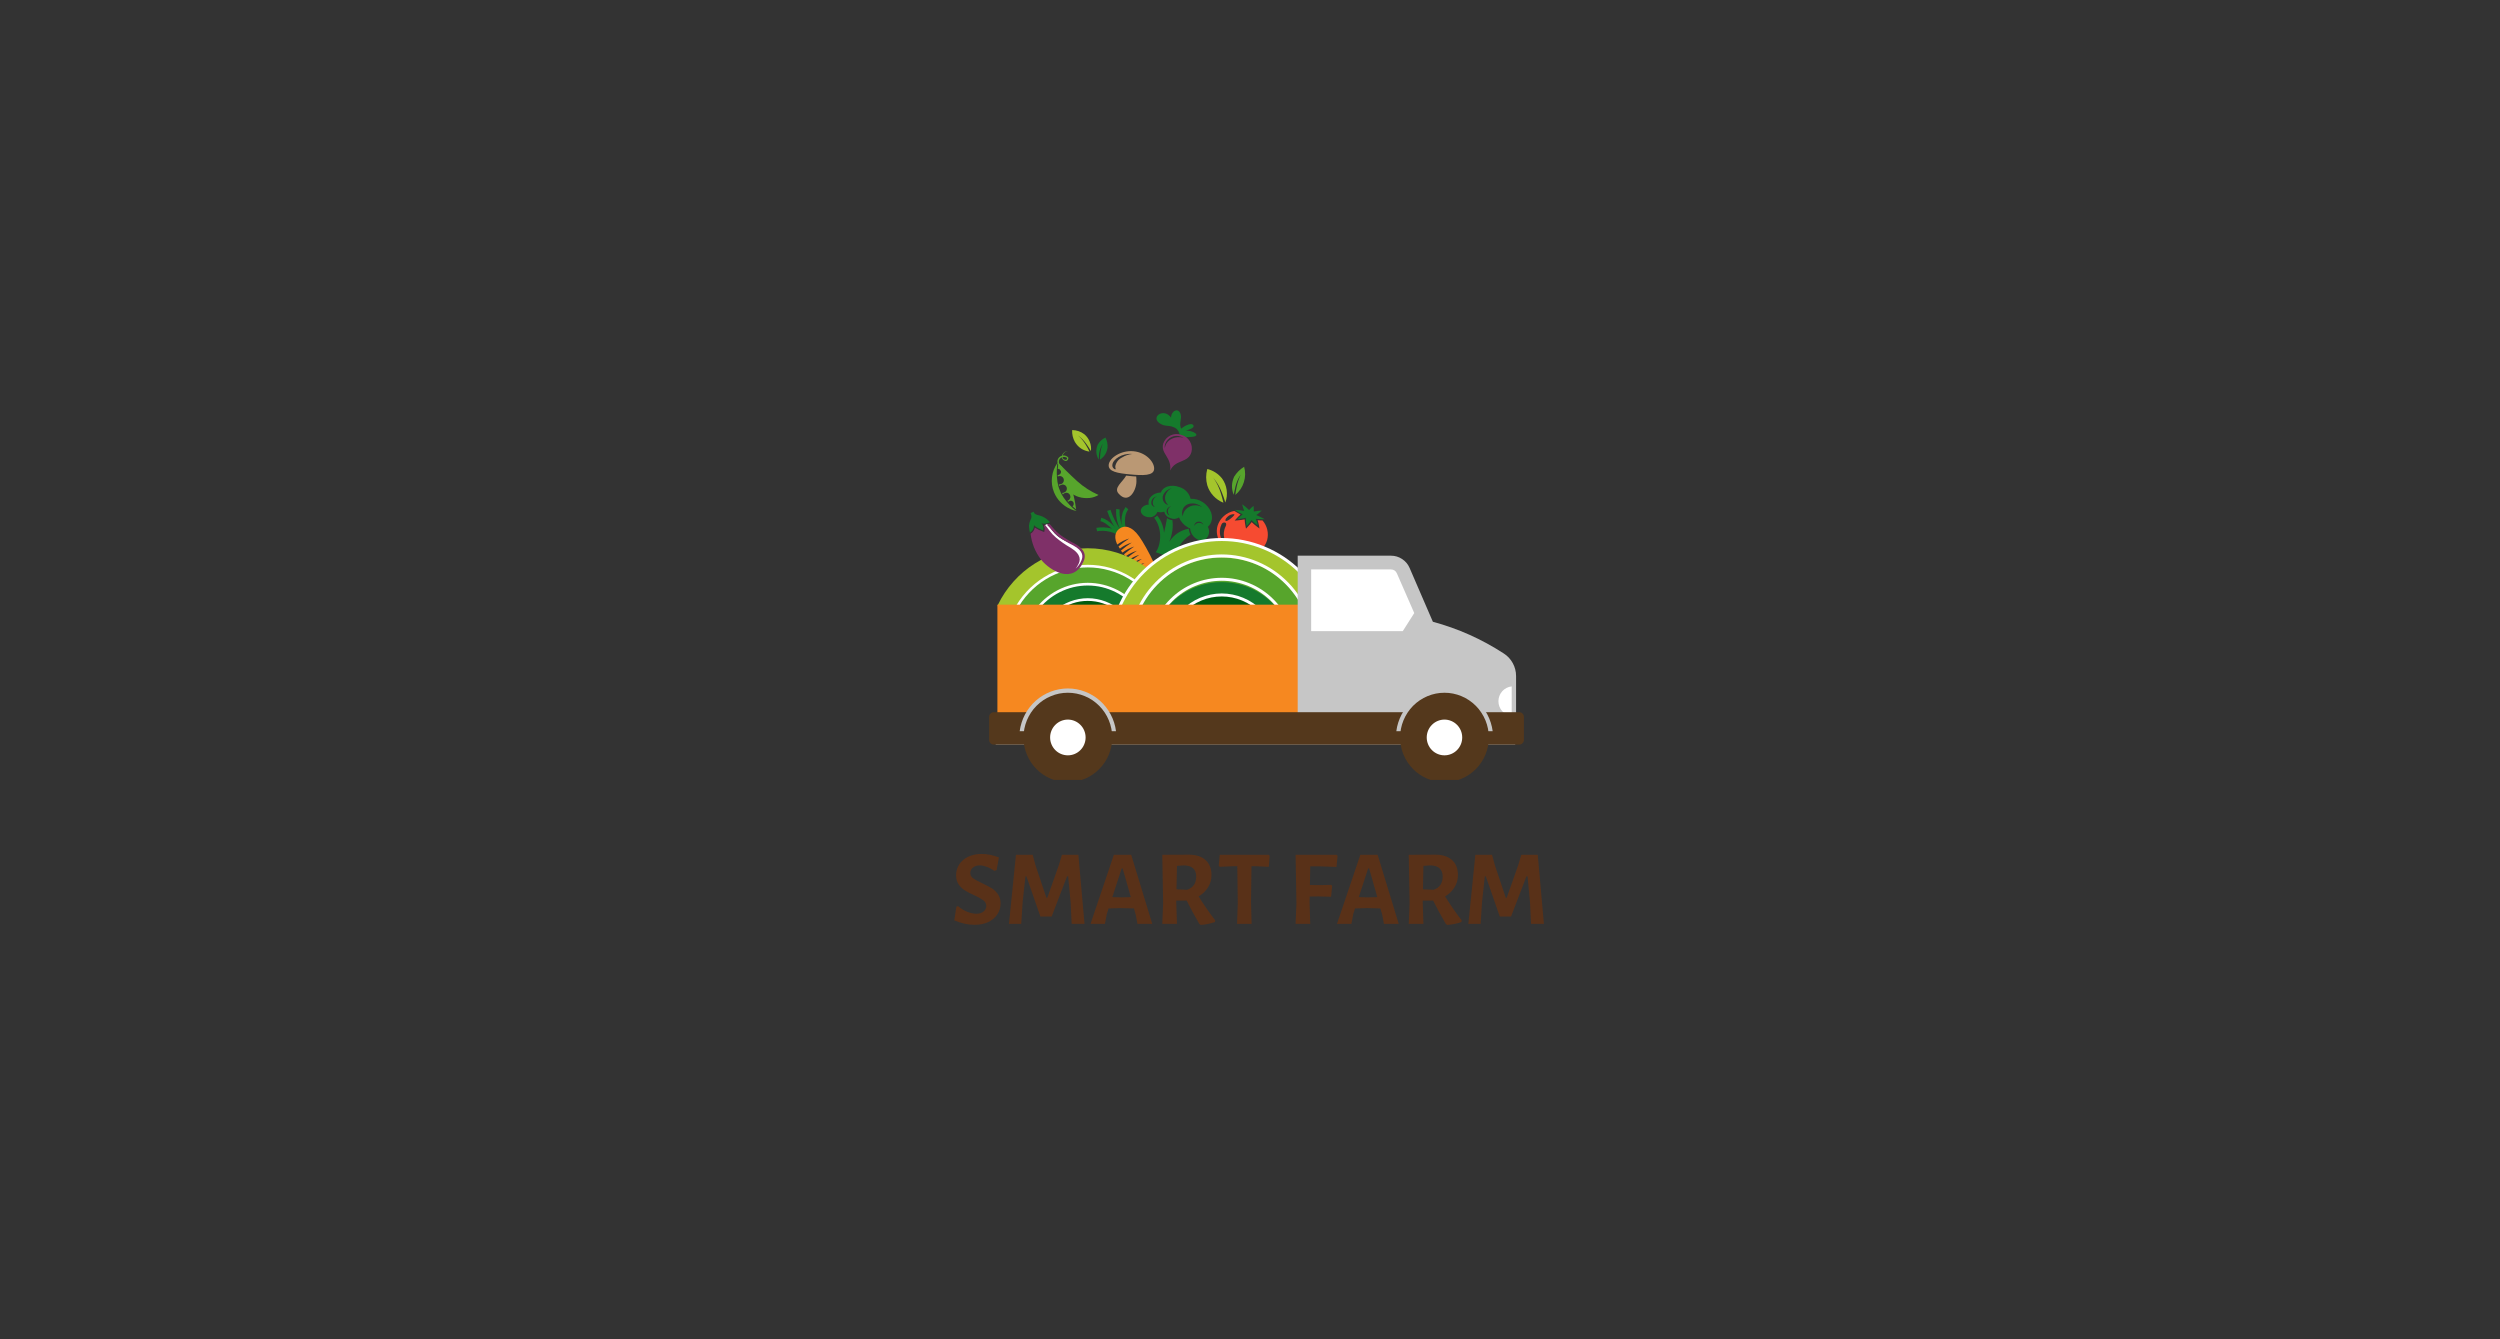 <svg xmlns="http://www.w3.org/2000/svg" xmlns:xlink="http://www.w3.org/1999/xlink" width="433" height="232" version="1.2" viewBox="0 0 324.75 174"><rect x="0" y="0" width="324.75" height="174" fill="#333333" stroke="none"/><defs><g><symbol id="glyph0-0" overflow="visible"><path style="stroke:none"/></symbol><symbol id="glyph0-1" overflow="visible"><path style="stroke:none" d="M 3.969 -9.078 C 4.727 -9.078 5.484 -8.926 6.234 -8.625 L 5.938 -6.984 L 5.656 -6.875 C 5.332 -7.102 5 -7.281 4.656 -7.406 C 4.32 -7.531 4.02 -7.594 3.75 -7.594 C 3.375 -7.594 3.07 -7.492 2.844 -7.297 C 2.625 -7.098 2.516 -6.867 2.516 -6.609 C 2.516 -6.336 2.633 -6.109 2.875 -5.922 C 3.125 -5.742 3.516 -5.531 4.047 -5.281 C 4.555 -5.039 4.973 -4.82 5.297 -4.625 C 5.617 -4.426 5.891 -4.164 6.109 -3.844 C 6.336 -3.52 6.453 -3.117 6.453 -2.641 C 6.453 -2.129 6.312 -1.66 6.031 -1.234 C 5.758 -0.816 5.367 -0.484 4.859 -0.234 C 4.348 0.004 3.758 0.125 3.094 0.125 C 2.207 0.125 1.32 -0.066 0.438 -0.453 L 0.703 -2.203 L 0.906 -2.312 C 1.281 -1.988 1.688 -1.738 2.125 -1.562 C 2.562 -1.395 2.953 -1.312 3.297 -1.312 C 3.703 -1.312 4.02 -1.41 4.25 -1.609 C 4.477 -1.805 4.594 -2.047 4.594 -2.328 C 4.594 -2.617 4.469 -2.859 4.219 -3.047 C 3.977 -3.234 3.582 -3.457 3.031 -3.719 C 2.531 -3.938 2.125 -4.145 1.812 -4.344 C 1.5 -4.539 1.227 -4.801 1 -5.125 C 0.781 -5.445 0.672 -5.844 0.672 -6.312 C 0.672 -6.832 0.805 -7.301 1.078 -7.719 C 1.359 -8.145 1.75 -8.477 2.25 -8.719 C 2.75 -8.957 3.32 -9.078 3.969 -9.078 Z M 3.969 -9.078"/></symbol><symbol id="glyph0-2" overflow="visible"><path style="stroke:none" d="M 10.422 0 L 8.75 0 L 8.625 -2.719 L 8.297 -6.172 L 8.156 -6.172 L 6.156 -0.953 L 4.688 -0.953 L 2.875 -6.172 L 2.75 -6.172 L 2.391 -2.891 L 2.203 0 L 0.609 0 L 1.516 -8.969 L 3.688 -8.969 L 4.047 -7.641 L 5.469 -3.391 L 5.594 -3.391 L 7.094 -7.641 L 7.484 -8.969 L 9.625 -8.969 Z M 10.422 0"/></symbol><symbol id="glyph0-3" overflow="visible"><path style="stroke:none" d="M 8.125 0 L 6.203 0 L 5.984 -1.172 L 5.75 -2 L 4 -2.047 L 2.453 -2 L 2.219 -1.266 L 1.984 0 L 0.109 0 L 3.141 -8.969 L 5.391 -8.969 Z M 5.344 -3.469 L 4.281 -7.203 L 4.156 -7.203 L 2.938 -3.469 L 4.141 -3.438 Z M 5.344 -3.469"/></symbol><symbol id="glyph0-4" overflow="visible"><path style="stroke:none" d="M 5.797 -3.562 C 6.516 -2.414 7.234 -1.379 7.953 -0.453 L 7.922 -0.234 C 7.316 -0.023 6.695 0.098 6.062 0.141 L 5.875 -0.016 C 5.207 -1.16 4.664 -2.16 4.25 -3.016 L 2.891 -3.016 L 2.891 -2.844 L 2.984 0 L 1.078 0 L 1.188 -2.672 L 1.078 -8.969 L 4.531 -8.984 C 5.469 -8.984 6.191 -8.75 6.703 -8.281 C 7.211 -7.82 7.469 -7.172 7.469 -6.328 C 7.469 -5.742 7.316 -5.211 7.016 -4.734 C 6.723 -4.266 6.316 -3.875 5.797 -3.562 Z M 2.922 -4.484 L 4.297 -4.422 C 5.086 -4.691 5.484 -5.266 5.484 -6.141 C 5.484 -6.609 5.352 -6.961 5.094 -7.203 C 4.844 -7.441 4.453 -7.57 3.922 -7.594 L 2.984 -7.531 Z M 2.922 -4.484"/></symbol><symbol id="glyph0-5" overflow="visible"><path style="stroke:none" d="M 6.812 -8.812 L 6.703 -7.406 L 5.016 -7.484 L 4.453 -7.484 L 4.391 -2.844 L 4.469 0 L 2.578 0 L 2.672 -2.672 L 2.609 -7.484 L 2.047 -7.484 L 0.328 -7.406 L 0.203 -7.562 L 0.328 -8.969 L 6.703 -8.969 Z M 6.812 -8.812"/></symbol><symbol id="glyph0-6" overflow="visible"><path style="stroke:none"/></symbol><symbol id="glyph0-7" overflow="visible"><path style="stroke:none" d="M 2.984 -7.469 L 2.938 -5.047 L 4.188 -5.031 L 5.703 -5.062 L 5.828 -4.922 L 5.688 -3.516 L 4.031 -3.562 L 2.906 -3.547 L 2.891 -2.844 L 2.984 0 L 1.078 0 L 1.188 -2.672 L 1.078 -8.969 L 6.422 -8.969 L 6.531 -8.812 L 6.391 -7.391 L 4.266 -7.469 Z M 2.984 -7.469"/></symbol></g><clipPath id="clip1"><path d="M 150 53.312 L 156 53.312 L 156 57 L 150 57 Z M 150 53.312"/></clipPath><clipPath id="clip2"><path d="M 128.27 92 L 198 92 L 198 97 L 128.27 97 Z M 128.27 92"/></clipPath><clipPath id="clip3"><path d="M 181 89 L 194 89 L 194 101.312 L 181 101.312 Z M 181 89"/></clipPath><clipPath id="clip4"><path d="M 132 89 L 145 89 L 145 101.312 L 132 101.312 Z M 132 89"/></clipPath></defs><g id="surface1"><path style="stroke:none;fill-rule:nonzero;fill:#f64b31;fill-opacity:1" d="M 163.996 67.602 C 163.816 67.602 163.605 67.602 163.367 67.578 C 163.438 67.805 163.496 68.031 163.539 68.262 L 163.609 68.656 L 163.293 68.418 C 163.051 68.234 162.812 68.035 162.59 67.824 C 162.426 68.047 162.25 68.258 162.059 68.457 L 161.855 68.672 L 161.797 68.383 C 161.734 68.082 161.695 67.777 161.676 67.469 C 161.375 67.527 161.074 67.57 160.77 67.594 L 160.379 67.625 L 160.641 67.336 C 160.797 67.16 160.965 66.996 161.145 66.848 C 160.789 66.645 160.398 66.414 160.332 66.371 C 159.82 66.465 159.371 66.688 158.98 67.035 C 158.594 67.379 158.32 67.801 158.16 68.301 C 157.727 69.844 158.812 71.512 160.594 72.02 C 162.375 72.531 164.168 71.695 164.602 70.152 C 164.719 69.703 164.723 69.254 164.617 68.801 C 164.508 68.348 164.301 67.949 163.996 67.602 Z M 159.465 67.121 C 159.703 66.895 159.984 66.781 160.309 66.789 C 160.434 66.836 160.273 67.008 160.008 67.242 C 159.738 67.477 159.441 67.691 159.273 67.676 C 159.105 67.66 159.156 67.387 159.465 67.121 Z M 158.77 70.23 C 158.453 69.668 158.379 69.074 158.547 68.449 C 158.582 68.332 158.625 68.215 158.68 68.102 C 158.719 68.008 158.785 67.941 158.879 67.902 C 158.969 67.863 159.062 67.859 159.156 67.891 C 159.32 67.953 159.32 68.164 159.211 68.375 C 159.148 68.5 159.098 68.633 159.055 68.77 C 158.914 69.281 158.945 69.781 159.148 70.27 C 159.469 71.066 159.254 71.121 158.77 70.23 Z M 158.77 70.23"/><path style="stroke:none;fill-rule:nonzero;fill:#157a2c;fill-opacity:1" d="M 163.125 67.398 C 163.512 67.438 163.902 67.453 164.289 67.445 C 163.934 67.246 163.566 67.066 163.188 66.906 C 163.445 66.73 163.68 66.535 163.902 66.32 C 163.551 66.34 163.207 66.383 162.863 66.445 C 162.875 66.199 162.867 65.957 162.832 65.711 C 162.621 65.875 162.434 66.055 162.258 66.254 C 161.977 65.98 161.68 65.73 161.359 65.504 C 161.422 65.797 161.512 66.082 161.625 66.355 C 161.219 66.293 160.809 66.25 160.398 66.23 C 160.73 66.445 161.074 66.645 161.43 66.82 C 161.188 67 160.961 67.207 160.758 67.43 C 161.117 67.402 161.477 67.344 161.832 67.266 C 161.832 67.629 161.871 67.988 161.949 68.344 C 162.176 68.102 162.379 67.84 162.562 67.559 C 162.824 67.812 163.098 68.051 163.387 68.266 C 163.324 67.969 163.234 67.68 163.125 67.398 Z M 163.125 67.398"/><path style="stroke:none;fill-rule:nonzero;fill:#157a2c;fill-opacity:1" d="M 145.691 70 C 145.672 69.961 145.648 69.926 145.621 69.891 C 145.094 69.105 143.426 68.809 142.512 69.012 L 142.418 68.57 C 143.492 68.363 145.223 68.609 146 69.625 C 146.035 69.676 146.066 69.727 146.098 69.777 L 145.707 70 Z M 145.691 70"/><path style="stroke:none;fill-rule:nonzero;fill:#157a2c;fill-opacity:1" d="M 146.133 69.438 C 145.801 68.887 145.652 68.289 145.684 67.645 C 145.664 66.988 145.84 66.395 146.215 65.863 L 146.559 66.152 C 146.254 66.605 146.113 67.102 146.133 67.648 C 146.102 68.191 146.223 68.699 146.496 69.172 L 146.137 69.445 L 146.137 69.422 Z M 146.133 69.438"/><path style="stroke:none;fill-rule:nonzero;fill:#157a2c;fill-opacity:1" d="M 145.793 69.254 C 145.184 68.297 144.914 67.254 144.992 66.117 L 145.438 66.176 C 145.375 67.195 145.613 68.137 146.156 69 C 146.27 69.156 146.41 69.289 146.578 69.391 L 146.344 69.785 C 146.125 69.641 145.941 69.461 145.793 69.246 Z M 145.793 69.254"/><path style="stroke:none;fill-rule:nonzero;fill:#157a2c;fill-opacity:1" d="M 146 69.277 C 145.781 69.078 145.586 68.855 145.418 68.609 C 144.918 67.871 144.527 67.074 144.25 66.227 L 143.824 66.371 C 144.117 67.262 144.523 68.094 145.047 68.871 C 145.219 69.109 145.41 69.332 145.621 69.535 C 145.742 69.441 145.867 69.355 146 69.277 Z M 146 69.277"/><path style="stroke:none;fill-rule:nonzero;fill:#157a2c;fill-opacity:1" d="M 142.949 67.695 L 143.059 67.258 C 144.156 67.547 145.004 68.684 145.699 69.355 L 145.391 69.684 C 144.656 68.961 143.832 67.906 142.949 67.695 Z M 142.949 67.695"/><path style="stroke:none;fill-rule:nonzero;fill:#f68820;fill-opacity:1" d="M 145.418 68.672 C 144.824 69.098 144.637 69.891 145.273 71 C 145.223 70.91 145.176 70.82 145.137 70.734 C 145.609 70.379 146.129 70.117 146.691 69.949 C 146.203 70.262 145.734 70.609 145.293 70.988 C 145.375 71.133 145.473 71.285 145.582 71.441 C 145.539 71.383 145.504 71.324 145.465 71.266 C 145.934 70.91 146.453 70.648 147.02 70.48 C 146.527 70.797 146.059 71.141 145.609 71.523 L 145.809 71.781 C 146.273 71.43 146.785 71.168 147.34 70.996 C 146.875 71.305 146.426 71.641 146 72.004 C 146.117 72.148 146.246 72.301 146.391 72.461 L 146.223 72.262 C 146.672 71.938 147.16 71.695 147.691 71.543 C 147.242 71.832 146.809 72.141 146.391 72.477 L 146.625 72.738 C 147.051 72.438 147.512 72.215 148.012 72.066 C 147.711 72.293 147.195 72.598 146.797 72.934 L 146.648 72.77 C 146.781 72.914 146.91 73.059 147.039 73.203 C 147.441 72.934 147.871 72.73 148.336 72.598 C 148.055 72.805 147.594 73.082 147.211 73.379 C 148.523 74.766 150.105 76.168 150.547 75.852 C 151.215 75.367 148.949 71.039 147.984 69.691 C 147.02 68.34 146.086 68.184 145.418 68.672 Z M 149.047 75.129 L 148.898 75.004 C 149.148 74.879 149.41 74.777 149.68 74.703 C 149.504 74.824 149.285 74.969 149.047 75.129 Z M 148.562 74.711 L 148.402 74.566 C 148.699 74.398 149.016 74.266 149.344 74.172 C 149.141 74.32 148.848 74.492 148.562 74.711 Z M 148.098 74.273 L 147.934 74.117 C 148.273 73.914 148.629 73.758 149.008 73.648 C 148.777 73.82 148.43 74.035 148.098 74.273 Z M 147.652 73.836 L 147.48 73.664 C 147.852 73.422 148.25 73.242 148.676 73.121 C 148.422 73.312 148.012 73.562 147.652 73.836 Z M 147.652 73.836"/><path style="stroke:none;fill-rule:nonzero;fill:#157a2c;fill-opacity:1" d="M 156.898 68.43 C 157.016 68.332 157.113 68.219 157.195 68.09 C 157.754 67.195 157.312 65.914 156.215 65.219 C 155.742 64.91 155.223 64.77 154.66 64.797 C 154.57 64.43 154.395 64.109 154.133 63.836 C 153.875 63.562 153.562 63.375 153.203 63.27 C 152.152 62.879 151.086 63.195 150.816 63.945 L 150.816 63.984 C 150.77 63.984 150.727 63.984 150.676 63.984 C 149.797 64.055 149.117 64.68 149.195 65.387 C 149.203 65.441 149.211 65.496 149.227 65.547 C 148.652 65.566 148.188 65.941 148.188 66.363 C 148.188 66.789 148.676 67.184 149.27 67.184 C 149.504 67.203 149.719 67.152 149.918 67.023 C 150.117 66.895 150.258 66.719 150.336 66.496 C 150.637 66.566 150.934 66.559 151.23 66.469 C 151.348 66.902 151.617 67.18 152.039 67.309 C 152.426 67.465 152.797 67.434 153.152 67.211 C 153.375 67.738 153.73 68.152 154.215 68.449 C 154.34 68.531 154.469 68.602 154.605 68.66 C 154.625 68.941 154.711 69.203 154.867 69.441 C 155.285 70.113 156.059 70.379 156.59 70.039 C 156.832 69.848 156.98 69.598 157.039 69.293 C 157.098 68.988 157.051 68.699 156.898 68.43 Z M 149.629 65.59 L 149.582 65.512 C 149.527 65.301 149.551 65.098 149.656 64.902 C 149.762 64.711 149.922 64.578 150.129 64.512 L 150.293 64.457 C 150.074 64.547 149.918 64.703 149.824 64.918 C 149.727 65.137 149.719 65.355 149.793 65.578 L 149.844 65.668 C 149.891 65.746 149.945 65.809 150.008 65.867 C 149.844 65.824 149.719 65.734 149.629 65.59 Z M 151.094 65.031 C 150.965 64.664 151.02 64.328 151.266 64.027 C 151.445 63.793 151.668 63.621 151.938 63.508 C 152.023 63.473 152.109 63.445 152.195 63.426 C 151.879 63.57 151.641 63.801 151.484 64.113 C 151.305 64.453 151.285 64.801 151.426 65.156 C 151.5 65.332 151.609 65.48 151.754 65.602 C 151.438 65.523 151.219 65.332 151.094 65.031 Z M 151.586 66.645 C 151.547 66.555 151.531 66.461 151.543 66.363 C 151.574 66.125 151.695 65.953 151.906 65.844 L 151.996 65.801 C 152.043 65.781 152.086 65.77 152.133 65.762 C 152.07 65.789 152.012 65.824 151.961 65.871 C 151.836 65.973 151.754 66.102 151.723 66.262 C 151.688 66.418 151.703 66.566 151.77 66.711 C 151.812 66.812 151.879 66.902 151.961 66.977 C 151.789 66.922 151.664 66.812 151.586 66.645 Z M 153.859 66.395 C 153.73 66.605 153.656 66.836 153.637 67.082 C 153.512 66.746 153.523 66.418 153.672 66.094 C 153.691 66.055 153.707 66.012 153.73 65.973 C 153.934 65.66 154.219 65.477 154.582 65.418 C 155.066 65.34 155.512 65.434 155.922 65.699 C 156.02 65.762 156.109 65.828 156.195 65.906 C 156.008 65.785 155.805 65.703 155.586 65.664 C 155.367 65.625 155.148 65.625 154.93 65.672 C 154.711 65.715 154.512 65.801 154.324 65.926 C 154.141 66.047 153.984 66.203 153.859 66.387 Z M 155.34 68.07 C 155.254 68.141 155.184 68.223 155.129 68.32 C 155.145 68.137 155.223 67.988 155.363 67.875 C 155.516 67.77 155.684 67.738 155.863 67.777 C 156.043 67.816 156.184 67.914 156.277 68.074 C 156.305 68.113 156.328 68.156 156.348 68.199 C 156.227 68.039 156.07 67.945 155.871 67.922 C 155.672 67.895 155.496 67.945 155.34 68.07 Z M 154.43 68.672 C 153.34 68.875 152.488 69.449 151.883 70.387 C 152.27 69.492 152.41 68.555 152.301 67.582 C 152.195 67.566 152.09 67.543 151.984 67.508 C 151.848 67.461 151.719 67.395 151.598 67.312 C 151.492 67.945 151.355 68.559 151.207 69.203 C 151.137 68.363 150.84 67.617 150.312 66.965 C 150.203 67.09 150.074 67.188 149.922 67.258 C 151.109 68.754 150.754 70.965 150.125 71.73 L 152.523 72.598 C 152.809 71.262 153.516 70.215 154.645 69.457 C 154.512 69.211 154.438 68.949 154.426 68.672 Z M 154.43 68.672"/><path style="stroke:none;fill-rule:nonzero;fill:#a4c52c;fill-opacity:1" d="M 141.297 71.219 C 140.078 71.219 138.883 71.387 137.715 71.727 C 136.543 72.066 135.441 72.559 134.41 73.211 C 133.379 73.863 132.453 74.645 131.641 75.559 C 130.828 76.469 130.152 77.477 129.621 78.582 C 129.5 78.832 130.215 79.086 130.113 79.367 L 153.309 79.367 C 152.82 78.164 152.172 77.059 151.359 76.047 C 150.547 75.039 149.602 74.172 148.535 73.449 C 147.465 72.723 146.312 72.172 145.078 71.789 C 143.848 71.41 142.586 71.219 141.297 71.219 Z M 141.297 71.219"/><path style="stroke:none;fill-rule:nonzero;fill:#57a52c;fill-opacity:1" d="M 141.297 73.539 C 140.316 73.539 139.355 73.672 138.414 73.938 C 137.473 74.203 136.586 74.594 135.75 75.105 C 134.914 75.617 134.16 76.234 133.496 76.957 C 132.828 77.676 132.27 78.477 131.82 79.352 L 150.77 79.352 C 150.32 78.477 149.762 77.676 149.098 76.957 C 148.43 76.234 147.676 75.617 146.84 75.105 C 146.004 74.594 145.117 74.203 144.176 73.938 C 143.234 73.672 142.273 73.539 141.297 73.539 Z M 141.297 73.539"/><path style="stroke:none;fill-rule:nonzero;fill:#fff;fill-opacity:1" d="M 141.297 73.707 C 142.25 73.707 143.188 73.836 144.105 74.098 C 145.027 74.355 145.895 74.734 146.711 75.23 C 147.527 75.727 148.266 76.324 148.922 77.023 C 149.578 77.723 150.129 78.5 150.574 79.352 L 150.961 79.352 C 150.508 78.449 149.941 77.629 149.266 76.887 C 148.586 76.145 147.82 75.512 146.965 74.984 C 146.113 74.453 145.203 74.055 144.242 73.777 C 143.277 73.504 142.297 73.367 141.293 73.367 C 140.293 73.367 139.309 73.504 138.348 73.777 C 137.383 74.055 136.473 74.453 135.621 74.984 C 134.77 75.512 134 76.145 133.324 76.887 C 132.645 77.629 132.078 78.449 131.625 79.352 L 132.016 79.352 C 132.461 78.5 133.012 77.723 133.668 77.023 C 134.324 76.324 135.059 75.727 135.879 75.23 C 136.695 74.73 137.562 74.355 138.484 74.094 C 139.402 73.836 140.34 73.707 141.297 73.707 Z M 141.297 73.707"/><path style="stroke:none;fill-rule:nonzero;fill:#157a2c;fill-opacity:1" d="M 141.297 75.887 C 139.961 75.887 138.703 76.191 137.516 76.801 C 136.328 77.414 135.34 78.262 134.559 79.352 L 148.031 79.352 C 147.25 78.262 146.266 77.414 145.078 76.801 C 143.891 76.191 142.629 75.887 141.297 75.887 Z M 141.297 75.887"/><path style="stroke:none;fill-rule:nonzero;fill:#fff;fill-opacity:1" d="M 141.297 76.059 C 142.578 76.062 143.789 76.352 144.938 76.93 C 146.082 77.508 147.039 78.312 147.809 79.348 L 148.25 79.348 C 148.055 79.066 147.844 78.801 147.617 78.543 C 147.387 78.289 147.145 78.051 146.891 77.824 C 146.633 77.602 146.367 77.391 146.086 77.199 C 145.805 77.004 145.516 76.828 145.211 76.672 C 144.91 76.516 144.602 76.375 144.281 76.254 C 143.965 76.133 143.641 76.035 143.309 75.953 C 142.98 75.871 142.648 75.809 142.309 75.77 C 141.973 75.73 141.633 75.707 141.293 75.707 C 140.953 75.707 140.617 75.73 140.277 75.77 C 139.941 75.809 139.605 75.871 139.277 75.953 C 138.945 76.035 138.621 76.133 138.305 76.254 C 137.988 76.375 137.676 76.516 137.375 76.672 C 137.074 76.828 136.781 77.004 136.5 77.199 C 136.223 77.391 135.953 77.602 135.695 77.824 C 135.441 78.051 135.199 78.289 134.973 78.543 C 134.746 78.801 134.535 79.066 134.336 79.348 L 134.781 79.348 C 135.551 78.312 136.508 77.508 137.652 76.93 C 138.801 76.352 140.016 76.059 141.297 76.059 Z M 141.297 76.059"/><path style="stroke:none;fill-rule:nonzero;fill:#005b0f;fill-opacity:1" d="M 141.297 77.883 C 139.77 77.879 138.418 78.371 137.246 79.352 L 145.348 79.352 C 144.172 78.371 142.82 77.883 141.297 77.883 Z M 141.297 77.883"/><path style="stroke:none;fill-rule:nonzero;fill:#fff;fill-opacity:1" d="M 141.297 78.055 C 142.695 78.059 143.945 78.488 145.051 79.352 L 145.609 79.352 C 145.316 79.09 145 78.855 144.664 78.648 C 144.328 78.445 143.977 78.273 143.609 78.133 C 143.238 77.992 142.863 77.887 142.477 77.816 C 142.09 77.742 141.699 77.707 141.305 77.707 C 140.914 77.707 140.523 77.742 140.137 77.816 C 139.75 77.887 139.371 77.992 139.004 78.133 C 138.637 78.273 138.285 78.445 137.945 78.648 C 137.609 78.855 137.293 79.09 137 79.352 L 137.547 79.352 C 138.652 78.492 139.902 78.059 141.297 78.055 Z M 141.297 78.055"/><path style="stroke:none;fill-rule:nonzero;fill:#a4c52c;fill-opacity:1" d="M 173.199 84.453 C 173.184 83.504 173.078 82.566 172.879 81.637 C 172.684 80.711 172.398 79.809 172.027 78.938 C 171.656 78.062 171.207 77.234 170.676 76.453 C 170.145 75.668 169.543 74.941 168.871 74.277 C 168.199 73.613 167.469 73.02 166.684 72.496 C 165.898 71.973 165.066 71.531 164.195 71.172 C 163.324 70.812 162.426 70.539 161.504 70.355 C 160.578 70.176 159.645 70.082 158.703 70.082 C 157.762 70.082 156.828 70.176 155.906 70.355 C 154.98 70.539 154.082 70.812 153.211 71.172 C 152.34 71.531 151.512 71.973 150.727 72.496 C 149.938 73.02 149.211 73.613 148.539 74.277 C 147.867 74.941 147.266 75.668 146.734 76.453 C 146.203 77.234 145.754 78.062 145.383 78.938 C 145.012 79.809 144.727 80.711 144.527 81.637 C 144.332 82.566 144.227 83.504 144.211 84.453 C 144.211 84.719 144.211 84.988 144.234 85.238 L 173.176 85.238 C 173.191 84.988 173.199 84.719 173.199 84.453 Z M 173.199 84.453"/><path style="stroke:none;fill-rule:nonzero;fill:#fff;fill-opacity:1" d="M 144.406 84.453 C 144.422 83.516 144.523 82.59 144.719 81.676 C 144.914 80.758 145.195 79.871 145.559 79.012 C 145.926 78.148 146.371 77.332 146.895 76.559 C 147.418 75.785 148.012 75.07 148.676 74.414 C 149.34 73.758 150.059 73.172 150.832 72.656 C 151.609 72.141 152.426 71.707 153.285 71.352 C 154.145 70.996 155.031 70.73 155.941 70.547 C 156.855 70.367 157.773 70.277 158.703 70.277 C 159.633 70.277 160.555 70.367 161.465 70.547 C 162.379 70.73 163.262 70.996 164.121 71.352 C 164.984 71.707 165.801 72.141 166.574 72.656 C 167.352 73.172 168.07 73.758 168.734 74.414 C 169.395 75.07 169.988 75.785 170.512 76.559 C 171.035 77.332 171.48 78.148 171.848 79.012 C 172.215 79.871 172.496 80.758 172.688 81.676 C 172.883 82.59 172.988 83.516 173.004 84.453 C 173.004 84.719 173.004 84.988 172.98 85.238 L 173.371 85.238 C 173.371 84.977 173.395 84.707 173.395 84.453 C 173.379 83.492 173.27 82.539 173.07 81.598 C 172.871 80.66 172.582 79.746 172.207 78.863 C 171.832 77.977 171.375 77.137 170.836 76.344 C 170.297 75.551 169.688 74.816 169.008 74.141 C 168.328 73.465 167.59 72.863 166.793 72.332 C 165.996 71.805 165.152 71.355 164.27 70.992 C 163.387 70.629 162.477 70.352 161.539 70.168 C 160.605 69.98 159.66 69.887 158.703 69.887 C 157.75 69.887 156.805 69.98 155.867 70.168 C 154.93 70.352 154.02 70.629 153.137 70.992 C 152.254 71.355 151.414 71.805 150.617 72.332 C 149.82 72.863 149.082 73.465 148.402 74.141 C 147.723 74.816 147.113 75.551 146.574 76.344 C 146.035 77.137 145.578 77.977 145.203 78.863 C 144.824 79.746 144.539 80.66 144.34 81.598 C 144.141 82.539 144.031 83.492 144.016 84.453 C 144.016 84.719 144.016 84.988 144.039 85.238 L 144.43 85.238 C 144.414 84.988 144.406 84.719 144.406 84.453 Z M 144.406 84.453"/><path style="stroke:none;fill-rule:nonzero;fill:#57a52c;fill-opacity:1" d="M 170.625 84.453 C 170.625 83.664 170.551 82.883 170.398 82.109 C 170.242 81.336 170.02 80.582 169.719 79.855 C 169.418 79.125 169.051 78.434 168.617 77.777 C 168.18 77.121 167.688 76.512 167.133 75.957 C 166.578 75.398 165.977 74.898 165.328 74.461 C 164.676 74.023 163.988 73.652 163.266 73.352 C 162.543 73.047 161.797 72.82 161.027 72.668 C 160.262 72.512 159.484 72.438 158.703 72.438 C 157.918 72.438 157.145 72.512 156.375 72.668 C 155.609 72.82 154.863 73.047 154.141 73.352 C 153.418 73.652 152.73 74.023 152.078 74.461 C 151.426 74.898 150.824 75.398 150.27 75.957 C 149.719 76.512 149.223 77.121 148.789 77.777 C 148.352 78.434 147.984 79.125 147.688 79.855 C 147.387 80.582 147.16 81.336 147.008 82.109 C 146.855 82.883 146.777 83.664 146.777 84.453 C 146.777 84.719 146.777 84.988 146.805 85.238 L 170.594 85.238 C 170.613 84.988 170.625 84.719 170.625 84.453 Z M 170.625 84.453"/><path style="stroke:none;fill-rule:nonzero;fill:#fff;fill-opacity:1" d="M 146.977 84.453 C 146.965 83.668 147.027 82.891 147.164 82.117 C 147.305 81.344 147.52 80.594 147.809 79.863 C 148.098 79.133 148.453 78.441 148.879 77.781 C 149.305 77.125 149.789 76.516 150.336 75.957 C 150.883 75.395 151.477 74.895 152.121 74.453 C 152.766 74.012 153.449 73.641 154.168 73.336 C 154.887 73.031 155.625 72.805 156.391 72.648 C 157.152 72.492 157.926 72.418 158.703 72.418 C 159.484 72.418 160.254 72.492 161.02 72.648 C 161.781 72.805 162.523 73.031 163.242 73.336 C 163.961 73.641 164.641 74.012 165.285 74.453 C 165.934 74.895 166.527 75.395 167.074 75.957 C 167.617 76.516 168.105 77.125 168.531 77.781 C 168.957 78.441 169.312 79.133 169.602 79.863 C 169.891 80.594 170.102 81.344 170.242 82.117 C 170.383 82.891 170.445 83.668 170.43 84.453 C 170.43 84.719 170.43 84.988 170.398 85.238 L 170.789 85.238 C 170.789 84.977 170.816 84.707 170.816 84.453 C 170.832 83.641 170.766 82.836 170.621 82.039 C 170.477 81.242 170.254 80.465 169.957 79.711 C 169.66 78.961 169.289 78.242 168.852 77.562 C 168.41 76.883 167.91 76.254 167.344 75.676 C 166.781 75.098 166.168 74.578 165.5 74.125 C 164.836 73.668 164.129 73.285 163.387 72.973 C 162.645 72.656 161.879 72.422 161.09 72.262 C 160.301 72.102 159.504 72.02 158.699 72.02 C 157.895 72.02 157.098 72.102 156.309 72.262 C 155.52 72.422 154.754 72.656 154.012 72.973 C 153.27 73.285 152.566 73.668 151.898 74.125 C 151.234 74.578 150.617 75.098 150.055 75.676 C 149.492 76.254 148.988 76.883 148.551 77.562 C 148.109 78.242 147.742 78.961 147.445 79.711 C 147.145 80.465 146.926 81.242 146.781 82.039 C 146.637 82.836 146.57 83.641 146.586 84.453 C 146.586 84.719 146.586 84.988 146.613 85.238 L 147 85.238 C 146.988 84.988 146.977 84.719 146.977 84.453 Z M 146.977 84.453"/><path style="stroke:none;fill-rule:nonzero;fill:#157a2c;fill-opacity:1" d="M 168.027 84.453 C 167.992 83.859 167.898 83.277 167.754 82.703 C 167.609 82.125 167.41 81.57 167.16 81.031 C 166.91 80.492 166.613 79.984 166.266 79.504 C 165.918 79.023 165.531 78.578 165.102 78.172 C 164.676 77.766 164.211 77.402 163.715 77.086 C 163.215 76.766 162.695 76.496 162.145 76.277 C 161.598 76.059 161.035 75.895 160.457 75.785 C 159.879 75.672 159.293 75.617 158.703 75.617 C 158.113 75.617 157.531 75.672 156.953 75.785 C 156.375 75.895 155.809 76.059 155.262 76.277 C 154.715 76.496 154.191 76.766 153.695 77.086 C 153.199 77.402 152.734 77.766 152.305 78.172 C 151.875 78.578 151.488 79.023 151.145 79.504 C 150.797 79.984 150.5 80.492 150.25 81.031 C 150 81.57 149.801 82.125 149.656 82.703 C 149.508 83.277 149.418 83.859 149.383 84.453 C 149.383 84.723 149.383 84.988 149.422 85.238 L 167.988 85.238 C 168.012 84.988 168.027 84.723 168.027 84.453 Z M 168.027 84.453"/><path style="stroke:none;fill-rule:nonzero;fill:#fff;fill-opacity:1" d="M 149.578 84.453 C 149.59 83.855 149.656 83.27 149.785 82.684 C 149.91 82.102 150.09 81.539 150.324 80.992 C 150.559 80.445 150.844 79.926 151.18 79.434 C 151.516 78.941 151.895 78.488 152.316 78.07 C 152.738 77.652 153.195 77.281 153.691 76.953 C 154.184 76.625 154.707 76.348 155.254 76.125 C 155.801 75.898 156.367 75.73 156.945 75.613 C 157.527 75.5 158.113 75.441 158.703 75.441 C 159.297 75.441 159.883 75.5 160.461 75.613 C 161.043 75.73 161.605 75.898 162.156 76.125 C 162.703 76.348 163.223 76.625 163.719 76.953 C 164.211 77.281 164.672 77.652 165.094 78.07 C 165.516 78.488 165.895 78.941 166.23 79.434 C 166.562 79.926 166.848 80.445 167.082 80.992 C 167.32 81.539 167.5 82.102 167.625 82.684 C 167.75 83.27 167.82 83.855 167.832 84.453 C 167.832 84.723 167.832 84.988 167.793 85.238 L 168.184 85.238 C 168.207 84.977 168.223 84.711 168.223 84.453 C 168.207 83.832 168.137 83.219 168.004 82.609 C 167.875 82 167.688 81.414 167.441 80.844 C 167.199 80.27 166.902 79.73 166.551 79.219 C 166.203 78.703 165.809 78.23 165.367 77.797 C 164.926 77.359 164.449 76.973 163.934 76.629 C 163.418 76.289 162.875 76 162.301 75.766 C 161.73 75.531 161.145 75.352 160.539 75.234 C 159.934 75.113 159.32 75.055 158.703 75.055 C 158.086 75.055 157.477 75.113 156.871 75.234 C 156.266 75.352 155.676 75.531 155.105 75.766 C 154.535 76 153.992 76.289 153.477 76.629 C 152.961 76.973 152.484 77.359 152.043 77.797 C 151.602 78.23 151.207 78.703 150.855 79.219 C 150.508 79.73 150.211 80.27 149.965 80.844 C 149.723 81.414 149.535 82 149.402 82.609 C 149.273 83.219 149.199 83.832 149.188 84.453 C 149.188 84.723 149.188 84.988 149.223 85.238 L 149.613 85.238 C 149.594 84.988 149.578 84.723 149.578 84.453 Z M 149.578 84.453"/><path style="stroke:none;fill-rule:nonzero;fill:#005b0f;fill-opacity:1" d="M 165.812 84.453 C 165.812 83.984 165.766 83.516 165.676 83.055 C 165.586 82.594 165.449 82.145 165.27 81.711 C 165.094 81.277 164.875 80.863 164.613 80.473 C 164.355 80.082 164.059 79.719 163.73 79.387 C 163.398 79.055 163.039 78.758 162.652 78.496 C 162.266 78.234 161.855 78.012 161.422 77.832 C 160.992 77.652 160.547 77.516 160.09 77.426 C 159.633 77.332 159.168 77.289 158.703 77.289 C 158.234 77.289 157.773 77.332 157.316 77.426 C 156.859 77.516 156.414 77.652 155.98 77.832 C 155.551 78.012 155.141 78.234 154.754 78.496 C 154.363 78.758 154.004 79.055 153.676 79.387 C 153.344 79.719 153.051 80.082 152.789 80.473 C 152.531 80.863 152.312 81.277 152.133 81.711 C 151.957 82.145 151.82 82.594 151.73 83.055 C 151.637 83.516 151.594 83.984 151.594 84.453 C 151.594 84.715 151.609 84.977 151.641 85.238 L 165.766 85.238 C 165.797 84.977 165.812 84.715 165.812 84.453 Z M 165.812 84.453"/><path style="stroke:none;fill-rule:nonzero;fill:#fff;fill-opacity:1" d="M 151.789 84.453 C 151.785 83.996 151.832 83.543 151.918 83.094 C 152.008 82.645 152.141 82.207 152.312 81.785 C 152.484 81.363 152.699 80.961 152.953 80.578 C 153.203 80.199 153.492 79.848 153.812 79.523 C 154.133 79.199 154.48 78.91 154.859 78.656 C 155.238 78.402 155.637 78.188 156.055 78.012 C 156.477 77.836 156.906 77.703 157.352 77.613 C 157.797 77.523 158.25 77.48 158.703 77.48 C 159.156 77.48 159.605 77.523 160.051 77.613 C 160.496 77.703 160.93 77.836 161.348 78.012 C 161.77 78.188 162.168 78.402 162.547 78.656 C 162.922 78.91 163.273 79.199 163.594 79.523 C 163.914 79.848 164.199 80.199 164.453 80.578 C 164.707 80.961 164.918 81.363 165.094 81.785 C 165.266 82.207 165.398 82.645 165.484 83.094 C 165.574 83.543 165.617 83.996 165.617 84.453 C 165.617 84.715 165.602 84.977 165.57 85.238 L 165.961 85.238 C 165.988 84.977 166 84.715 166.004 84.453 C 166.004 83.969 165.957 83.492 165.863 83.016 C 165.77 82.543 165.629 82.082 165.445 81.637 C 165.262 81.188 165.039 80.766 164.773 80.363 C 164.504 79.961 164.203 79.59 163.863 79.246 C 163.523 78.906 163.156 78.602 162.758 78.332 C 162.359 78.062 161.938 77.836 161.492 77.652 C 161.051 77.465 160.594 77.328 160.125 77.234 C 159.652 77.137 159.18 77.09 158.699 77.09 C 158.219 77.09 157.742 77.137 157.273 77.234 C 156.805 77.328 156.348 77.465 155.902 77.652 C 155.461 77.836 155.039 78.062 154.641 78.332 C 154.242 78.602 153.871 78.906 153.535 79.246 C 153.195 79.59 152.891 79.961 152.625 80.363 C 152.359 80.766 152.133 81.188 151.949 81.637 C 151.766 82.082 151.629 82.543 151.535 83.016 C 151.441 83.492 151.395 83.969 151.395 84.453 C 151.395 84.715 151.41 84.977 151.441 85.238 L 151.828 85.238 C 151.801 84.977 151.785 84.715 151.789 84.453 Z M 151.789 84.453"/><path style="stroke:none;fill-rule:nonzero;fill:#ba9874;fill-opacity:1" d="M 147.25 58.617 C 145.613 58.461 144.102 59.488 144.02 60.379 C 143.938 61.27 145.188 61.473 146.809 61.625 C 148.434 61.777 149.855 61.824 149.922 60.934 C 149.988 60.047 148.883 58.77 147.25 58.617 Z M 145.746 59.43 C 145.285 59.664 144.996 60.039 144.879 60.547 C 144.867 60.648 144.879 60.746 144.914 60.84 C 144.969 61 144.844 61.035 144.652 60.84 C 144.523 60.711 144.469 60.555 144.496 60.371 C 144.562 59.664 145.762 58.848 147.059 58.969 L 147.094 58.969 C 146.609 59.02 146.16 59.172 145.746 59.43 Z M 145.746 59.43"/><path style="stroke:none;fill-rule:nonzero;fill:#ba9874;fill-opacity:1" d="M 146.293 61.781 C 145.789 62.664 144.656 63.352 145.285 64.094 C 146.559 65.586 147.59 63.758 147.621 62.594 C 147.629 62.359 147.617 62.129 147.594 61.895 C 147.34 61.895 147.07 61.859 146.777 61.832 Z M 146.293 61.781"/><path style="stroke:none;fill-rule:nonzero;fill:#57a52c;fill-opacity:1" d="M 137.652 59.629 C 137.566 59.77 137.535 59.922 137.555 60.086 C 137.574 60.25 137.645 60.387 137.766 60.5 C 137.918 60.66 138.043 60.699 138.027 60.742 C 138.012 60.785 137.844 60.766 137.637 60.57 C 137.48 60.441 137.391 60.273 137.363 60.07 C 137.336 59.867 137.379 59.684 137.496 59.516 C 137.566 59.414 137.656 59.332 137.762 59.273 C 137.871 59.211 137.984 59.176 138.105 59.164 C 138.23 59.156 138.348 59.172 138.461 59.219 C 138.578 59.262 138.676 59.328 138.762 59.418 C 138.852 59.691 138.551 59.988 138.316 59.852 C 138.09 59.773 137.957 59.617 137.926 59.379 C 137.934 59.152 138.02 58.965 138.18 58.812 C 138.344 58.66 138.535 58.586 138.758 58.594 C 138.551 58.605 138.375 58.684 138.234 58.836 C 138.09 58.988 138.02 59.168 138.02 59.379 C 138.02 59.719 138.684 59.918 138.598 59.48 C 138.445 59.375 138.277 59.34 138.098 59.367 C 137.914 59.395 137.766 59.484 137.652 59.629 Z M 137.652 59.629"/><path style="stroke:none;fill-rule:nonzero;fill:#57a52c;fill-opacity:1" d="M 139.934 62.512 C 138.91 61.578 137.883 60.551 137.555 60.195 C 137.531 60.305 137.531 60.414 137.555 60.523 C 137.566 60.574 137.566 60.625 137.555 60.672 L 137.582 60.699 C 137.832 61.141 138.043 61.602 138.223 62.078 C 138.453 62.59 138.688 63.109 138.914 63.625 C 138.957 63.715 138.949 63.801 138.891 63.883 C 139.672 64.516 140.562 64.785 141.559 64.684 C 141.969 64.637 142.348 64.508 142.695 64.293 C 141.684 63.848 140.762 63.254 139.934 62.512 Z M 139.934 62.512"/><path style="stroke:none;fill-rule:nonzero;fill:#57a52c;fill-opacity:1" d="M 137.438 60.25 C 137.41 60.211 137.387 60.172 137.363 60.133 C 137.363 60.133 137.363 60.133 137.348 60.133 L 137.414 60.254 Z M 137.438 60.25"/><path style="stroke:none;fill-rule:nonzero;fill:#57a52c;fill-opacity:1" d="M 137.828 61.242 C 137.84 61.355 137.809 61.453 137.742 61.543 C 137.672 61.633 137.582 61.684 137.469 61.699 L 137.395 61.699 L 137.395 61.902 L 137.488 61.867 C 137.637 61.816 137.777 61.828 137.914 61.902 C 138.047 61.973 138.137 62.086 138.176 62.234 C 138.215 62.383 138.195 62.527 138.113 62.656 C 138.031 62.789 137.914 62.867 137.762 62.898 C 137.688 62.922 137.613 62.93 137.535 62.922 C 137.535 62.992 137.57 63.062 137.59 63.129 C 137.656 63.062 137.738 63.02 137.828 63 C 137.965 62.93 138.105 62.926 138.246 62.98 C 138.391 63.035 138.488 63.133 138.547 63.277 C 138.605 63.422 138.598 63.562 138.535 63.699 C 138.469 63.84 138.363 63.934 138.219 63.98 C 138.137 64.02 138.051 64.035 137.961 64.031 C 137.992 64.102 138.031 64.168 138.07 64.234 C 138.121 64.164 138.188 64.109 138.266 64.074 C 138.391 64.004 138.523 63.988 138.664 64.027 C 138.805 64.07 138.91 64.156 138.977 64.281 C 139.047 64.41 139.062 64.547 139.023 64.688 C 138.98 64.828 138.898 64.934 138.77 65.004 C 138.734 65.027 138.695 65.043 138.652 65.059 L 138.758 65.188 C 138.781 65.16 138.809 65.137 138.84 65.117 C 138.934 65.051 139.035 65.027 139.145 65.047 C 139.254 65.062 139.344 65.117 139.414 65.207 C 139.473 65.301 139.496 65.402 139.477 65.512 C 139.461 65.621 139.41 65.711 139.324 65.781 C 139.457 65.91 139.602 66.035 139.754 66.148 L 139.789 66.172 C 139.656 65.109 139.422 64.07 139.082 63.055 C 138.617 62.094 138.078 61.18 137.461 60.309 C 137.461 60.426 137.418 60.633 137.402 60.902 C 137.508 60.898 137.598 60.93 137.68 60.992 C 137.758 61.059 137.809 61.141 137.828 61.242 Z M 137.828 61.242"/><path style="stroke:none;fill-rule:nonzero;fill:#57a52c;fill-opacity:1" d="M 137.367 60.133 C 136.973 60.684 136.734 61.297 136.656 61.973 C 136.574 62.652 136.66 63.305 136.914 63.938 C 137.734 65.984 139.887 66.469 139.859 66.336 C 139.785 66.473 138.074 64.953 137.664 63.668 C 137.062 62.359 137.324 60.141 137.383 60.16 Z M 137.367 60.133"/><path style="stroke:none;fill-rule:nonzero;fill:#57a52c;fill-opacity:1" d="M 161.176 61.645 C 160.852 62.125 160.621 62.648 160.484 63.215 C 160.395 63.566 160.316 63.922 160.25 64.273 C 159.945 63.48 159.965 62.695 160.316 61.922 C 160.648 61.387 161.078 60.961 161.613 60.637 C 161.797 61.309 161.785 61.973 161.578 62.637 C 161.371 63.301 161 63.852 160.465 64.293 C 160.512 63.957 160.566 63.617 160.637 63.281 C 160.75 62.715 160.93 62.168 161.176 61.645 Z M 161.176 61.645"/><path style="stroke:none;fill-rule:nonzero;fill:#a4c52c;fill-opacity:1" d="M 157.602 62.059 C 158.078 62.629 158.449 63.266 158.719 63.965 C 158.895 64.391 159.035 64.832 159.172 65.27 C 159.367 64.742 159.422 64.199 159.344 63.645 C 159.266 63.09 159.059 62.582 158.73 62.133 C 158.227 61.52 157.59 61.117 156.828 60.922 C 156.629 61.633 156.629 62.34 156.828 63.047 C 156.988 63.562 157.254 64.02 157.621 64.414 C 157.988 64.809 158.422 65.105 158.922 65.305 C 158.82 64.875 158.711 64.449 158.574 64.035 C 158.359 63.32 158.035 62.66 157.602 62.059 Z M 157.602 62.059"/><path style="stroke:none;fill-rule:nonzero;fill:#a4c52c;fill-opacity:1" d="M 140.027 56.555 C 140.469 56.883 140.848 57.277 141.16 57.73 C 141.359 58.004 141.547 58.301 141.711 58.594 C 141.762 58.18 141.711 57.777 141.559 57.391 C 141.406 57 141.168 56.672 140.852 56.406 C 140.383 56.051 139.855 55.875 139.273 55.867 C 139.246 56.414 139.363 56.926 139.625 57.402 C 140.059 58.125 140.691 58.547 141.523 58.664 C 141.383 58.371 141.227 58.086 141.059 57.809 C 140.781 57.336 140.438 56.918 140.027 56.555 Z M 140.027 56.555"/><path style="stroke:none;fill-rule:nonzero;fill:#157a2c;fill-opacity:1" d="M 143.277 57.602 C 143.035 57.969 142.875 58.367 142.793 58.801 C 142.738 59.082 142.754 59.43 142.727 59.711 C 142.543 59.418 142.441 59.094 142.418 58.746 C 142.398 58.398 142.461 58.066 142.605 57.75 C 142.844 57.34 143.172 57.039 143.598 56.84 C 143.805 57.238 143.898 57.664 143.871 58.113 C 143.789 58.801 143.461 59.332 142.887 59.711 C 142.887 59.441 142.91 59.172 142.938 58.902 C 142.98 58.449 143.094 58.016 143.277 57.602 Z M 143.277 57.602"/><path style="stroke:none;fill-rule:nonzero;fill:#fff;fill-opacity:1" d="M 140.57 73.203 C 140.844 72.727 140.859 72.242 140.621 71.746 C 140.469 71.488 140.27 71.281 140.02 71.117 C 139.297 70.609 138.418 70.363 137.684 69.867 C 137.168 69.512 136.754 69.062 136.441 68.516 C 136.387 68.398 136.312 68.293 136.223 68.199 C 136.117 68.098 135.996 68.074 135.863 68.133 C 135.758 68.203 135.707 68.301 135.719 68.426 C 135.73 68.543 135.762 68.652 135.816 68.758 C 136.223 69.707 136.789 70.547 137.516 71.277 C 138.004 71.75 138.578 72.176 138.797 72.816 C 138.875 73.039 138.902 73.277 138.965 73.508 C 139.066 73.875 139.281 74.266 139.695 74.066 C 140.082 73.875 140.371 73.586 140.57 73.203 Z M 140.57 73.203"/><path style="stroke:none;fill-rule:nonzero;fill:#7f3068;fill-opacity:1" d="M 139.551 70.59 C 138.906 70.27 138.293 69.898 137.707 69.473 C 137.406 69.242 137.129 68.98 136.883 68.691 C 136.711 68.488 136.523 68.262 136.324 68.051 C 136.215 68.098 136.102 68.137 135.984 68.16 C 136.18 68.348 136.371 68.551 136.539 68.766 L 136.648 68.895 C 136.91 69.195 137.199 69.469 137.516 69.715 C 138.098 70.133 138.707 70.5 139.348 70.82 L 139.41 70.852 C 140.816 71.602 140.68 72.344 140.457 72.84 C 140.293 73.242 140.047 73.582 139.719 73.867 C 139.852 73.699 139.969 73.52 140.066 73.328 C 140.336 72.824 140.523 72.047 139.09 71.16 L 139.027 71.125 C 138.371 70.75 137.754 70.316 137.172 69.832 C 136.848 69.555 136.562 69.25 136.309 68.91 L 136.203 68.766 C 136.062 68.578 135.91 68.371 135.75 68.191 L 135.637 68.191 C 135.703 68.426 135.719 68.66 135.68 68.898 L 135.648 69.105 L 135.449 69.039 C 135.09 68.914 134.75 68.75 134.43 68.543 C 134.355 68.887 134.168 69.148 133.871 69.328 C 134.02 70.574 134.473 71.699 135.23 72.695 C 136.441 74.18 139.398 75.926 140.742 72.957 C 141.262 71.832 140.492 71.086 139.551 70.59 Z M 139.551 70.59"/><path style="stroke:none;fill-rule:nonzero;fill:#157a2c;fill-opacity:1" d="M 136.391 67.824 C 136.008 67.387 135.539 67.094 134.98 66.945 C 134.637 66.875 134.352 66.789 134.266 66.473 L 133.875 66.652 C 134.039 66.961 134.031 67.266 133.852 67.562 C 133.746 67.801 133.684 68.043 133.664 68.301 C 133.676 68.602 133.719 68.902 133.785 69.195 C 134.141 68.953 134.32 68.613 134.324 68.18 C 134.324 68.41 135.316 68.832 135.512 68.895 C 135.594 68.52 135.508 68.191 135.262 67.902 C 135.492 68.16 136.133 67.996 136.391 67.824 Z M 136.391 67.824"/><g clip-path="url(#clip1)" clip-rule="nonzero"><path style="stroke:none;fill-rule:nonzero;fill:#157a2c;fill-opacity:1" d="M 154.047 55.949 C 154.305 55.828 155.215 55.629 155.023 55.258 C 154.77 54.781 153.664 55.457 153.434 55.684 C 153.105 55.027 153.555 54.422 153.363 53.801 C 153.066 52.855 152.102 53.41 152.125 54.258 C 151.195 52.918 149.391 54.164 150.672 55.004 C 151.363 55.457 151.742 55.191 152.457 55.492 C 152.684 55.574 152.871 55.711 153.012 55.91 C 153.152 56.105 153.227 56.328 153.234 56.57 C 153.258 56.566 153.285 56.566 153.309 56.57 C 153.535 56.613 153.742 56.703 153.926 56.84 C 154.207 56.789 154.484 56.762 154.77 56.758 C 156.211 56.625 154.914 55.883 154.047 55.949 Z M 154.047 55.949"/></g><path style="stroke:none;fill-rule:nonzero;fill:#7f3068;fill-opacity:1" d="M 153.445 56.488 C 153.215 56.406 152.98 56.371 152.738 56.383 C 152.496 56.395 152.266 56.457 152.047 56.562 C 151.824 56.668 151.637 56.812 151.473 56.992 C 151.312 57.176 151.191 57.383 151.109 57.613 C 150.723 58.938 152.223 59.383 152.008 61.117 C 152.734 59.613 154.344 60.203 154.773 58.711 C 154.828 58.477 154.84 58.238 154.805 57.996 C 154.766 57.758 154.688 57.531 154.562 57.324 C 154.438 57.117 154.281 56.941 154.086 56.793 C 153.891 56.648 153.68 56.547 153.445 56.488 Z M 151.371 57.953 C 151.34 58.059 151.32 58.164 151.316 58.273 C 151.277 58.07 151.285 57.875 151.348 57.68 C 151.418 57.48 151.527 57.301 151.668 57.141 C 151.812 56.984 151.98 56.859 152.172 56.77 C 152.363 56.676 152.566 56.629 152.777 56.617 C 152.988 56.609 153.195 56.641 153.395 56.715 C 153.52 56.754 153.637 56.801 153.75 56.863 C 152.684 56.59 151.633 57.066 151.371 57.953 Z M 151.371 57.953"/><path style="stroke:none;fill-rule:nonzero;fill:#f68820;fill-opacity:1" d="M 129.562 78.547 L 169.949 78.547 C 170.082 78.547 170.211 78.57 170.332 78.625 C 170.457 78.676 170.566 78.746 170.66 78.844 C 170.754 78.938 170.824 79.047 170.875 79.172 C 170.926 79.297 170.953 79.426 170.953 79.559 L 170.953 94.152 L 129.562 94.152 Z M 129.562 78.547"/><path style="stroke:none;fill-rule:nonzero;fill:#c6c6c6;fill-opacity:1" d="M 196.824 96.727 L 129.34 96.727 L 129.34 93.238 L 168.57 93.238 L 168.57 72.184 L 180.684 72.184 C 181.207 72.184 181.684 72.324 182.121 72.609 C 182.559 72.895 182.887 73.273 183.098 73.754 L 186.129 80.766 C 189.414 81.656 192.484 83.027 195.34 84.887 C 195.836 85.203 196.227 85.625 196.512 86.145 C 196.793 86.668 196.938 87.223 196.938 87.82 L 196.938 92.527 Z M 196.824 96.727"/><path style="stroke:none;fill-rule:nonzero;fill:#fff;fill-opacity:1" d="M 194.645 91.09 C 194.645 91.328 194.688 91.562 194.773 91.785 C 194.859 92.008 194.98 92.207 195.141 92.387 C 195.301 92.562 195.484 92.707 195.699 92.812 C 195.91 92.918 196.137 92.984 196.371 93.008 L 196.371 89.164 C 196.137 89.188 195.91 89.254 195.699 89.363 C 195.484 89.469 195.301 89.613 195.141 89.793 C 194.98 89.969 194.859 90.172 194.773 90.395 C 194.688 90.617 194.645 90.852 194.645 91.09 Z M 194.645 91.09"/><path style="stroke:none;fill-rule:nonzero;fill:#fff;fill-opacity:1" d="M 181.461 74.492 C 181.312 74.148 181.051 73.977 180.68 73.969 L 170.32 73.969 L 170.32 81.988 L 182.219 81.988 L 183.711 79.637 Z M 181.461 74.492"/><g clip-path="url(#clip2)" clip-rule="nonzero"><path style="stroke:none;fill-rule:nonzero;fill:#54381c;fill-opacity:1" d="M 129.102 92.512 L 197.344 92.512 C 197.516 92.512 197.656 92.574 197.777 92.695 C 197.895 92.812 197.957 92.961 197.957 93.129 L 197.957 96.109 C 197.957 96.281 197.895 96.426 197.777 96.547 C 197.656 96.664 197.516 96.727 197.344 96.727 L 129.102 96.727 C 128.93 96.727 128.785 96.664 128.668 96.547 C 128.547 96.426 128.488 96.281 128.488 96.109 L 128.488 93.129 C 128.488 92.961 128.547 92.812 128.668 92.695 C 128.785 92.574 128.93 92.512 129.102 92.512 Z M 129.102 92.512"/></g><path style="stroke:none;fill-rule:nonzero;fill:#c6c6c6;fill-opacity:1" d="M 187.641 89.43 C 187.258 89.43 186.883 89.465 186.508 89.535 C 186.133 89.605 185.77 89.707 185.414 89.844 C 185.059 89.98 184.719 90.145 184.391 90.344 C 184.066 90.539 183.762 90.766 183.477 91.02 C 183.191 91.273 182.93 91.551 182.691 91.852 C 182.457 92.152 182.25 92.469 182.07 92.809 C 181.891 93.148 181.746 93.5 181.629 93.863 C 181.512 94.227 181.43 94.602 181.383 94.98 L 193.898 94.98 C 193.848 94.602 193.766 94.227 193.648 93.863 C 193.535 93.5 193.387 93.148 193.207 92.809 C 193.027 92.469 192.82 92.152 192.586 91.852 C 192.352 91.551 192.09 91.273 191.805 91.02 C 191.52 90.766 191.215 90.539 190.887 90.344 C 190.562 90.145 190.223 89.98 189.863 89.844 C 189.508 89.707 189.145 89.605 188.77 89.535 C 188.398 89.465 188.02 89.43 187.641 89.43 Z M 187.641 89.43"/><g clip-path="url(#clip3)" clip-rule="nonzero"><path style="stroke:none;fill-rule:nonzero;fill:#54381c;fill-opacity:1" d="M 193.398 95.797 C 193.398 96.18 193.363 96.555 193.289 96.93 C 193.215 97.305 193.105 97.668 192.961 98.02 C 192.816 98.371 192.637 98.707 192.426 99.023 C 192.219 99.34 191.98 99.633 191.711 99.902 C 191.445 100.172 191.152 100.414 190.836 100.625 C 190.523 100.84 190.191 101.016 189.84 101.164 C 189.492 101.309 189.133 101.418 188.762 101.492 C 188.391 101.566 188.016 101.605 187.637 101.605 C 187.258 101.605 186.883 101.566 186.512 101.492 C 186.141 101.418 185.781 101.309 185.43 101.164 C 185.082 101.016 184.75 100.84 184.434 100.625 C 184.117 100.414 183.828 100.172 183.559 99.902 C 183.293 99.633 183.055 99.34 182.844 99.023 C 182.633 98.707 182.457 98.371 182.312 98.02 C 182.168 97.668 182.059 97.305 181.984 96.93 C 181.91 96.555 181.871 96.18 181.871 95.797 C 181.871 95.414 181.91 95.039 181.984 94.664 C 182.059 94.289 182.168 93.926 182.312 93.574 C 182.457 93.223 182.633 92.887 182.844 92.57 C 183.055 92.254 183.293 91.957 183.559 91.688 C 183.828 91.418 184.117 91.18 184.434 90.965 C 184.75 90.754 185.082 90.574 185.43 90.43 C 185.781 90.285 186.141 90.172 186.512 90.098 C 186.883 90.023 187.258 89.988 187.637 89.988 C 188.016 89.988 188.391 90.023 188.762 90.098 C 189.133 90.172 189.492 90.285 189.84 90.43 C 190.191 90.574 190.523 90.754 190.836 90.965 C 191.152 91.18 191.445 91.418 191.711 91.688 C 191.98 91.957 192.219 92.254 192.426 92.57 C 192.637 92.887 192.816 93.223 192.961 93.574 C 193.105 93.926 193.215 94.289 193.289 94.664 C 193.363 95.039 193.398 95.414 193.398 95.797 Z M 193.398 95.797"/></g><path style="stroke:none;fill-rule:nonzero;fill:#fff;fill-opacity:1" d="M 189.941 95.797 C 189.941 96.105 189.883 96.402 189.766 96.684 C 189.648 96.969 189.48 97.223 189.266 97.438 C 189.047 97.656 188.801 97.824 188.516 97.941 C 188.234 98.059 187.941 98.117 187.637 98.117 C 187.332 98.117 187.035 98.059 186.754 97.941 C 186.473 97.824 186.223 97.656 186.008 97.438 C 185.789 97.223 185.625 96.969 185.508 96.684 C 185.391 96.402 185.332 96.105 185.332 95.797 C 185.332 95.488 185.391 95.191 185.508 94.906 C 185.625 94.625 185.789 94.371 186.008 94.156 C 186.223 93.938 186.473 93.77 186.754 93.652 C 187.035 93.535 187.332 93.473 187.637 93.473 C 187.941 93.473 188.234 93.535 188.516 93.652 C 188.801 93.77 189.047 93.938 189.266 94.156 C 189.48 94.371 189.648 94.625 189.766 94.906 C 189.883 95.191 189.941 95.488 189.941 95.797 Z M 189.941 95.797"/><path style="stroke:none;fill-rule:nonzero;fill:#c6c6c6;fill-opacity:1" d="M 138.715 89.43 C 138.336 89.43 137.957 89.465 137.586 89.535 C 137.211 89.605 136.844 89.707 136.488 89.844 C 136.133 89.98 135.793 90.145 135.469 90.344 C 135.141 90.539 134.836 90.766 134.551 91.02 C 134.266 91.273 134.004 91.551 133.77 91.852 C 133.535 92.152 133.324 92.469 133.148 92.809 C 132.969 93.148 132.82 93.5 132.707 93.863 C 132.59 94.227 132.508 94.602 132.457 94.98 L 144.969 94.98 C 144.922 94.602 144.84 94.227 144.723 93.863 C 144.609 93.5 144.461 93.145 144.281 92.809 C 144.105 92.469 143.898 92.148 143.66 91.852 C 143.426 91.551 143.164 91.273 142.879 91.02 C 142.594 90.766 142.289 90.539 141.961 90.344 C 141.637 90.145 141.297 89.977 140.941 89.844 C 140.586 89.707 140.219 89.605 139.848 89.535 C 139.473 89.465 139.098 89.43 138.715 89.43 Z M 138.715 89.43"/><g clip-path="url(#clip4)" clip-rule="nonzero"><path style="stroke:none;fill-rule:nonzero;fill:#54381c;fill-opacity:1" d="M 144.48 95.797 C 144.48 96.18 144.441 96.555 144.367 96.93 C 144.293 97.305 144.184 97.668 144.039 98.02 C 143.895 98.371 143.719 98.707 143.508 99.023 C 143.297 99.34 143.059 99.633 142.789 99.902 C 142.523 100.172 142.23 100.414 141.918 100.625 C 141.602 100.84 141.27 101.016 140.922 101.164 C 140.57 101.309 140.211 101.418 139.84 101.492 C 139.469 101.566 139.094 101.605 138.715 101.605 C 138.336 101.605 137.961 101.566 137.59 101.492 C 137.219 101.418 136.859 101.309 136.512 101.164 C 136.16 101.016 135.828 100.84 135.512 100.625 C 135.199 100.414 134.906 100.172 134.641 99.902 C 134.371 99.633 134.133 99.34 133.922 99.023 C 133.715 98.707 133.535 98.371 133.391 98.02 C 133.246 97.668 133.137 97.305 133.062 96.93 C 132.988 96.555 132.953 96.18 132.953 95.797 C 132.953 95.414 132.988 95.039 133.062 94.664 C 133.137 94.289 133.246 93.926 133.391 93.574 C 133.535 93.223 133.715 92.887 133.922 92.57 C 134.133 92.254 134.371 91.957 134.641 91.688 C 134.906 91.418 135.199 91.18 135.512 90.965 C 135.828 90.754 136.16 90.574 136.512 90.43 C 136.859 90.285 137.219 90.172 137.59 90.098 C 137.961 90.023 138.336 89.988 138.715 89.988 C 139.094 89.988 139.469 90.023 139.84 90.098 C 140.211 90.172 140.57 90.285 140.922 90.43 C 141.27 90.574 141.602 90.754 141.918 90.965 C 142.23 91.18 142.523 91.418 142.789 91.688 C 143.059 91.957 143.297 92.254 143.508 92.57 C 143.719 92.887 143.895 93.223 144.039 93.574 C 144.184 93.926 144.293 94.289 144.367 94.664 C 144.441 95.039 144.48 95.414 144.48 95.797 Z M 144.48 95.797"/></g><path style="stroke:none;fill-rule:nonzero;fill:#fff;fill-opacity:1" d="M 141.02 95.797 C 141.02 96.105 140.961 96.402 140.844 96.684 C 140.727 96.969 140.562 97.223 140.344 97.438 C 140.129 97.656 139.879 97.824 139.598 97.941 C 139.316 98.059 139.02 98.117 138.715 98.117 C 138.41 98.117 138.117 98.059 137.832 97.941 C 137.551 97.824 137.301 97.656 137.086 97.438 C 136.871 97.223 136.703 96.969 136.586 96.684 C 136.469 96.402 136.41 96.105 136.41 95.797 C 136.41 95.488 136.469 95.191 136.586 94.906 C 136.703 94.625 136.871 94.371 137.086 94.156 C 137.301 93.938 137.551 93.77 137.832 93.652 C 138.117 93.535 138.41 93.473 138.715 93.473 C 139.02 93.473 139.316 93.535 139.598 93.652 C 139.879 93.77 140.129 93.938 140.344 94.156 C 140.562 94.371 140.727 94.625 140.844 94.906 C 140.961 95.191 141.02 95.488 141.02 95.797 Z M 141.02 95.797"/><g style="fill:#593118;fill-opacity:1"><use x="123.524" y="120.007" xlink:href="#glyph0-1"/></g><g style="fill:#593118;fill-opacity:1"><use x="130.456" y="120.007" xlink:href="#glyph0-2"/></g><g style="fill:#593118;fill-opacity:1"><use x="141.551" y="120.007" xlink:href="#glyph0-3"/></g><g style="fill:#593118;fill-opacity:1"><use x="149.903" y="120.007" xlink:href="#glyph0-4"/></g><g style="fill:#593118;fill-opacity:1"><use x="158.115" y="120.007" xlink:href="#glyph0-5"/></g><g style="fill:#593118;fill-opacity:1"><use x="165.117" y="120.007" xlink:href="#glyph0-6"/></g><g style="fill:#593118;fill-opacity:1"><use x="167.219" y="120.007" xlink:href="#glyph0-7"/></g><g style="fill:#593118;fill-opacity:1"><use x="173.567" y="120.007" xlink:href="#glyph0-3"/></g><g style="fill:#593118;fill-opacity:1"><use x="181.919" y="120.007" xlink:href="#glyph0-4"/></g><g style="fill:#593118;fill-opacity:1"><use x="190.131" y="120.007" xlink:href="#glyph0-2"/></g></g></svg>